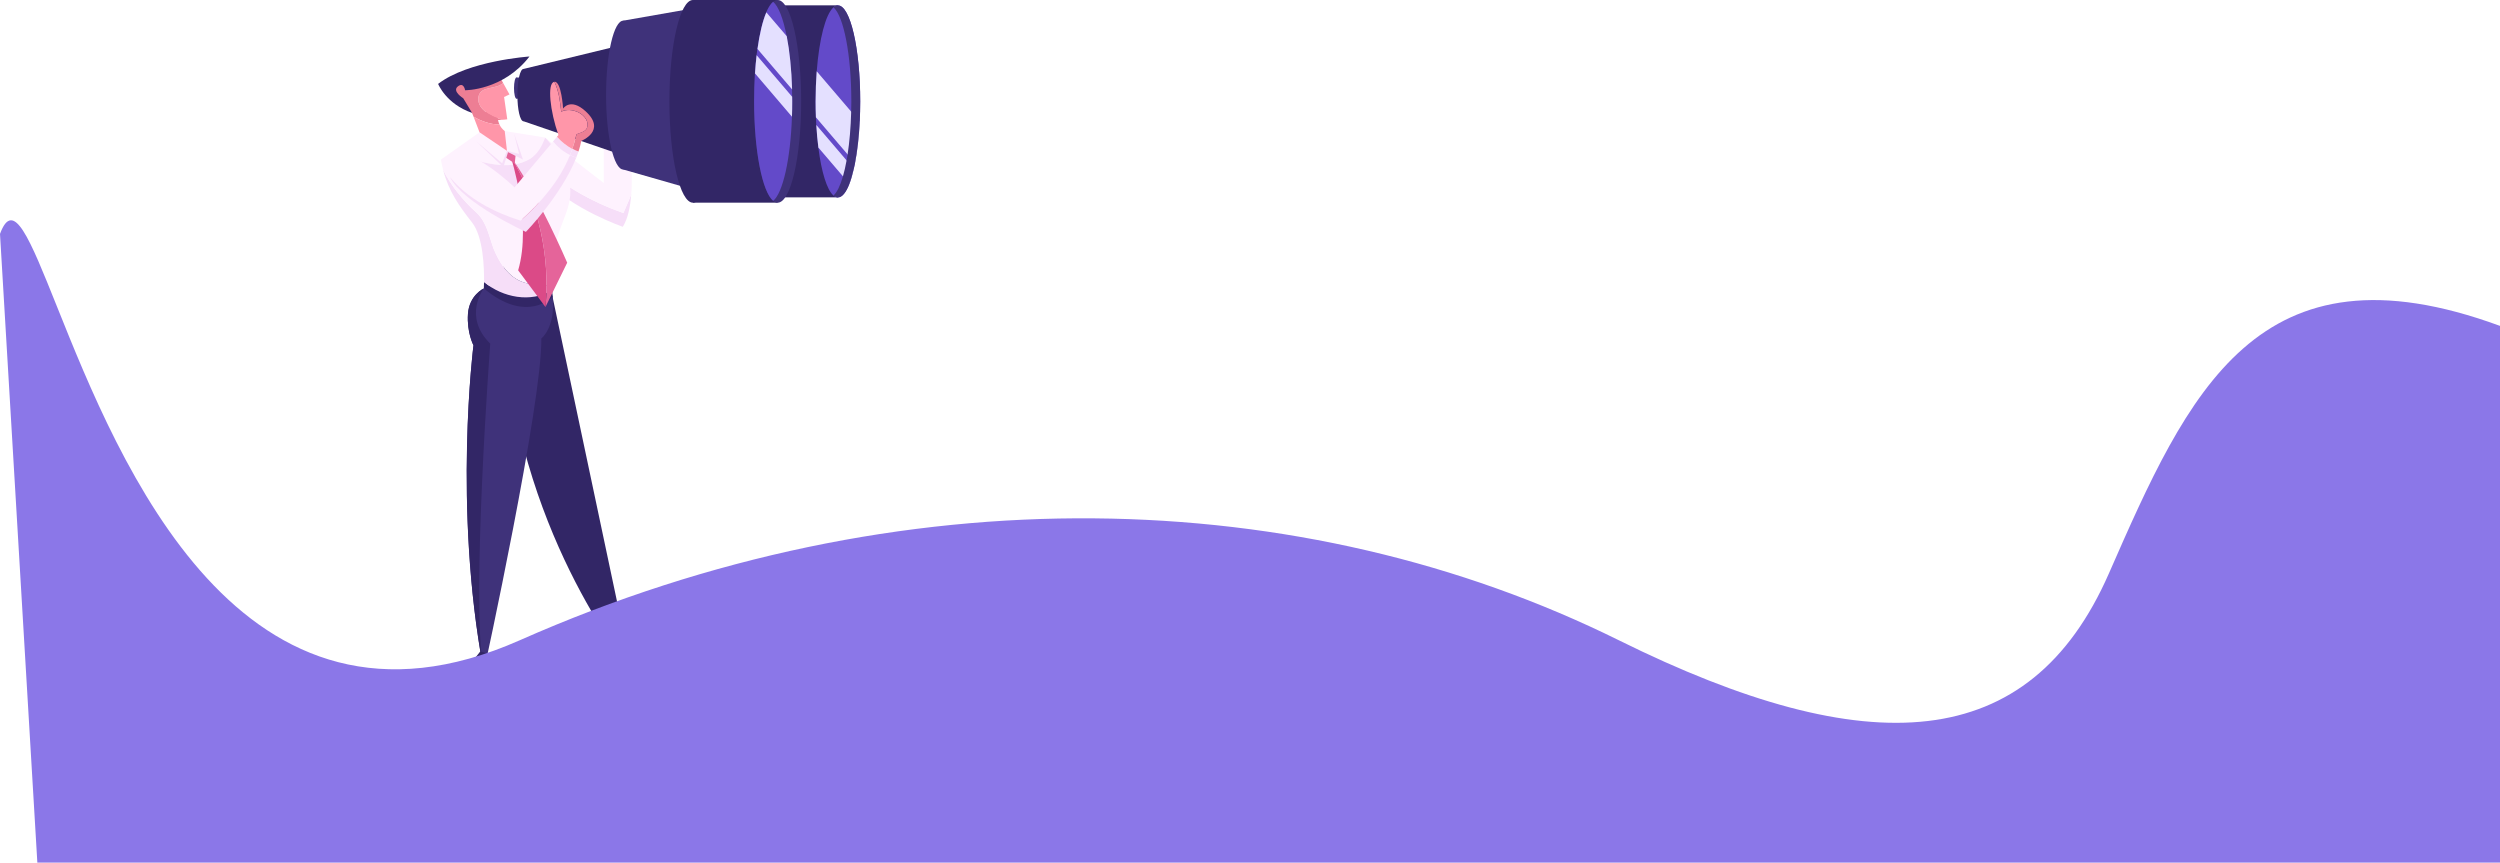 <svg width="2020" height="697" viewBox="0 0 2020 697" fill="none" xmlns="http://www.w3.org/2000/svg">
<path d="M415.312 71.166C415.312 75.891 416.212 79.753 417.317 79.753C418.421 79.753 419.321 75.932 419.321 71.166C419.321 66.441 418.421 62.578 417.317 62.578C416.212 62.619 415.312 66.441 415.312 71.166Z" fill="#3F327A"/>
<path d="M417.316 62.619H430.569V78.767L417.316 79.753V62.619Z" fill="#3F327A"/>
<path d="M510.041 156.959C509.264 167.313 507.26 176.887 503.21 183.256C503.21 183.256 462.554 169.162 440.303 145.495C433.841 138.592 431.141 132.799 430.568 128.032C451.265 147.755 476.624 162.752 503.742 172.08C505.664 167.067 508.2 162.054 510.041 156.959Z" fill="#F6DEF8"/>
<path d="M440.302 111.145L487.83 147.878V94.668L506.645 101.202C506.645 101.202 512.003 131.525 510.081 157C508.24 162.095 505.705 167.108 503.741 172.121C476.623 162.752 451.305 147.796 430.568 128.074C429.177 116.487 440.302 111.145 440.302 111.145Z" fill="#FEF2FE"/>
<path d="M422.961 55.716L507.342 35.213V126.882L422.961 97.956V55.716Z" fill="#322666"/>
<path d="M503.66 136.99C511.363 136.99 517.608 110.058 517.608 76.836C517.608 43.614 511.363 16.682 503.66 16.682C495.957 16.682 489.713 43.614 489.713 76.836C489.713 110.058 495.957 136.99 503.66 136.99Z" fill="#3F327A"/>
<path d="M556.546 7.396L503.66 16.682V136.99L556.546 152.152V7.396Z" fill="#3F327A"/>
<path d="M559.9 163.78C570.404 163.78 578.92 127.116 578.92 81.89C578.92 36.663 570.404 0 559.9 0C549.396 0 540.881 36.663 540.881 81.89C540.881 127.116 549.396 163.78 559.9 163.78Z" fill="#322666"/>
<path d="M422.961 97.956C425.672 97.956 427.869 88.5 427.869 76.836C427.869 65.172 425.672 55.716 422.961 55.716C420.25 55.716 418.053 65.172 418.053 76.836C418.053 88.5 420.25 97.956 422.961 97.956Z" fill="#322666"/>
<path d="M677.003 4.314H600.639V159.465H677.003V4.314Z" fill="#322666"/>
<path d="M628.329 0H560.105L559.9 163.78H628.329V0Z" fill="#322666"/>
<path d="M628.33 163.78C638.834 163.78 647.349 127.116 647.349 81.89C647.349 36.663 638.834 0 628.33 0C617.826 0 609.311 36.663 609.311 81.89C609.311 127.116 617.826 163.78 628.33 163.78Z" fill="#3F327A"/>
<path d="M609.311 81.89C609.311 121.828 615.937 155.069 624.731 162.301C632.584 155.85 638.719 128.526 639.905 94.258C640.069 90.231 640.11 86.081 640.11 81.849C640.11 80.616 640.11 79.383 640.069 78.151C640.028 76.138 640.028 74.165 639.946 72.234C639.496 55.963 637.942 41.13 635.611 29.214C632.87 15.08 629.025 5.054 624.649 1.438C622.685 3.041 620.845 5.958 619.127 9.944C616.182 16.888 613.687 27.119 611.969 39.528C611.724 41.171 611.519 42.856 611.315 44.54C610.742 49.224 610.292 54.155 609.965 59.291C609.556 66.523 609.311 74.083 609.311 81.89Z" fill="#634AC9"/>
<path d="M659.006 81.89C659.006 86.286 659.088 90.601 659.251 94.792C659.333 96.887 659.415 98.901 659.538 100.955C659.906 107.406 660.478 113.528 661.215 119.239C663.71 138.88 668.127 153.343 673.403 157.945C673.485 157.986 673.526 158.068 673.608 158.109C673.649 158.15 673.731 158.192 673.771 158.233C674.262 158.602 674.712 158.89 675.203 159.096C675.367 159.178 675.489 159.219 675.653 159.26C676.103 159.424 676.594 159.506 677.044 159.506C680.398 159.506 683.588 155.521 686.288 148.536C687.596 145.166 688.783 141.058 689.846 136.373C690.173 134.894 690.5 133.333 690.828 131.73C692.668 122.239 694.018 110.775 694.632 98.243C694.877 92.984 695.041 87.519 695.041 81.931C695.041 39.075 686.983 4.355 677.044 4.355C676.798 4.355 676.512 4.397 676.267 4.438C676.226 4.438 676.185 4.479 676.103 4.479C675.939 4.52 675.776 4.561 675.653 4.602C675.489 4.643 675.367 4.725 675.203 4.766C674.958 4.89 674.712 4.972 674.508 5.136C674.385 5.218 674.221 5.301 674.099 5.424C674.017 5.465 673.935 5.547 673.853 5.629C673.771 5.67 673.731 5.752 673.649 5.794C673.567 5.876 673.526 5.917 673.444 5.958C667.064 11.505 661.91 31.515 659.906 57.689C659.333 65.249 659.006 73.426 659.006 81.89Z" fill="#634AC9"/>
<path d="M659.906 57.606C659.333 65.249 659.006 73.426 659.006 81.89C659.006 86.286 659.088 90.601 659.251 94.792L684.815 124.704L690.787 131.689C692.627 122.198 693.977 110.734 694.591 98.202L687.719 90.149L659.906 57.606Z" fill="#E4E0FF"/>
<path d="M612.051 39.568L640.028 72.275C639.578 56.004 638.024 41.171 635.692 29.255L619.209 9.984C616.264 16.928 613.769 27.16 612.051 39.568Z" fill="#E4E0FF"/>
<path d="M684.039 129.594L659.58 100.955C659.948 107.406 660.521 113.528 661.257 119.24L681.095 142.455L686.248 148.495C687.557 145.125 688.743 141.017 689.807 136.332L684.039 129.594Z" fill="#E4E0FF"/>
<path d="M610.047 59.332L639.905 94.298C640.069 90.272 640.11 86.122 640.11 81.89C640.11 80.657 640.11 79.424 640.069 78.192L611.356 44.581C610.824 49.265 610.374 54.196 610.047 59.332Z" fill="#E4E0FF"/>
<path d="M673.445 157.945C673.527 157.986 673.568 158.068 673.65 158.109C673.691 158.15 673.773 158.192 673.813 158.233C674.304 158.602 674.754 158.89 675.245 159.096C675.409 159.178 675.531 159.219 675.695 159.26C676.145 159.424 676.636 159.506 677.086 159.506C680.44 159.506 683.63 155.521 686.329 148.536C687.638 145.166 688.824 141.058 689.888 136.373C690.215 134.894 690.542 133.333 690.87 131.73C692.71 122.239 694.06 110.775 694.673 98.243C694.919 92.984 695.082 87.519 695.082 81.931C695.082 39.075 687.025 4.355 677.086 4.355C676.84 4.355 676.554 4.397 676.308 4.438C676.268 4.438 676.227 4.479 676.145 4.479C675.981 4.52 675.818 4.561 675.695 4.602C675.531 4.643 675.409 4.725 675.245 4.766C675 4.89 674.754 4.972 674.55 5.136C674.427 5.218 674.263 5.301 674.141 5.424C674.059 5.465 673.977 5.547 673.895 5.629C673.813 5.67 673.773 5.752 673.691 5.794C673.609 5.835 673.568 5.917 673.486 5.958C681.708 13.149 687.884 44.458 687.884 81.972C687.884 84.766 687.843 87.519 687.761 90.231C687.434 102.927 686.411 114.679 684.857 124.786C684.612 126.43 684.325 128.074 684.039 129.635C683.18 134.401 682.198 138.716 681.094 142.537C678.885 150.015 676.308 155.439 673.445 157.945Z" fill="#3F327A"/>
<path d="M381.445 91.217L402.469 89.943C402.469 89.943 401.078 95.326 403.573 100.626C396.334 100.585 389.053 98.038 382.591 94.257L381.445 91.217Z" fill="#ED7E94"/>
<path d="M386.803 77.329C389.175 69.234 400.751 72.563 406.518 67.016L411.671 76.302L407.295 78.356L409.872 96.394C409.872 96.394 408.358 96.641 405.986 96.805C395.842 94.011 384.226 87.313 386.803 77.329Z" fill="#FF96A9"/>
<path d="M402.96 60.565L406.518 67.016C400.751 72.563 389.176 69.235 386.804 77.329C384.227 87.314 395.843 94.011 405.987 96.805C399.851 97.257 387.867 97.216 381.405 91.258C372.447 82.999 363.203 68.454 363.203 68.454L402.96 60.565Z" fill="#ED7E94"/>
<path d="M446.48 239.917L510.491 542.412C510.491 542.412 422.634 437.348 408.604 278.704C394.493 120.061 446.48 239.917 446.48 239.917Z" fill="#322666"/>
<path d="M390.934 233.014C390.934 233.014 379.154 238.52 378.131 253.6C377.109 268.72 382.59 278.992 382.59 278.992C382.59 278.992 365.861 410.517 390.974 542.371C390.974 542.371 438.134 326.039 437.398 273.486C437.398 273.486 449.014 264.652 446.519 239.835C443.983 215.099 390.934 233.014 390.934 233.014Z" fill="#3F327A"/>
<path d="M396.129 277.677C396.129 277.677 380.668 483.244 390.443 539.823C366.025 408.833 382.549 279.033 382.549 279.033C382.549 279.033 377.068 268.72 378.091 253.641C379.113 238.52 390.893 233.055 390.893 233.055C390.893 233.055 373.632 255.531 396.129 277.677Z" fill="#322666"/>
<path d="M375.801 72.932C375.801 72.932 406.559 73.179 427.828 45.649C427.828 45.649 378.337 48.978 354 67.796C354 67.796 360.422 84.026 381.445 91.217L374.287 79.383C374.287 79.383 365.044 73.713 369.911 69.851C374.778 65.988 375.801 72.932 375.801 72.932Z" fill="#322666"/>
<path d="M446.153 234.411C446.235 236.178 446.317 238.027 446.48 239.876C446.48 239.876 425.62 262.187 390.936 233.014C390.936 233.014 391.058 231.042 391.099 227.837C406.396 240.492 429.015 244.889 446.153 234.411Z" fill="#322666"/>
<path d="M358.049 137.318C364.634 150.261 373.837 161.684 385.29 172.079C392.979 179.27 395.024 190.117 398.624 200.39C403.246 211.73 410.403 224.098 423.247 228.207C430.609 230.466 438.421 231.165 446.029 230.425C446.07 231.74 446.111 233.055 446.152 234.411C429.014 244.889 406.395 240.492 391.098 227.878C391.261 216.948 390.607 191.514 381.445 179.804C371.137 166.738 362.466 154.411 358.049 137.318Z" fill="#F6DEF8"/>
<path d="M423.207 228.207C410.404 224.098 403.205 211.73 398.584 200.39C394.984 190.076 392.939 179.27 385.25 172.079C373.797 161.684 364.635 150.261 358.009 137.318C357.313 134.648 356.741 131.895 356.25 128.977L387.417 106.913L407.787 105.885L440.263 111.104C440.263 111.104 440.304 111.145 440.426 111.268C437.849 117.966 434.577 124.334 428.278 128.279C410.322 139.085 389.299 130.333 370.32 126.224C389.381 140.647 405.291 158.191 424.761 172.079C432.982 161.766 440.672 150.96 445.784 138.099C446.807 136.538 448.361 135.51 449.384 133.99C450.734 131.771 451.674 129.429 452.451 127.087C456.787 134.524 460.714 143.934 460.836 154.083C461.164 175.983 444.966 185.187 446.03 230.466C438.422 231.206 430.569 230.508 423.207 228.207Z" fill="#FEF2FE"/>
<path d="M445.785 138.099C440.672 150.96 432.982 161.807 424.761 172.079C405.292 158.191 389.381 140.646 370.402 126.224C389.381 130.333 410.405 139.085 428.36 128.279C434.659 124.334 437.932 117.966 440.508 111.268C441.531 112.295 447.339 118.253 452.452 127.005C451.675 129.347 450.734 131.689 449.384 133.908C448.362 135.51 446.807 136.538 445.785 138.099Z" fill="#F6DEF8"/>
<path d="M413.922 128.443C434.7 157.328 458.301 212.264 458.301 212.264L440.835 247.847C444.517 206.224 435.109 164.437 413.922 128.443Z" fill="#E5649A"/>
<path d="M413.921 128.443C435.108 164.437 444.515 206.224 440.793 247.847L440.711 248.052L418.665 218.427C430.036 179.804 412.775 126.882 412.775 126.882C413.184 127.416 413.553 127.909 413.921 128.443Z" fill="#DB4A87"/>
<path d="M420.669 178.284C399.073 171.545 377.763 160.492 363.611 143.112C360.911 137.524 361.157 132.059 366.188 127.334C378.499 115.665 415.761 151.371 415.761 151.371L446.887 114.35C450.487 118.87 455.231 122.732 460.59 125.362C451.877 146.522 437.112 163.41 420.669 178.284Z" fill="#FEF2FE"/>
<path d="M420.669 178.284C437.112 163.41 451.919 146.563 460.549 125.321C462.185 126.142 463.903 126.841 465.621 127.375C453.677 157.698 424.923 187.365 424.923 187.365C424.923 187.365 373.632 163.985 363.57 143.071C377.763 160.451 399.073 171.545 420.669 178.284Z" fill="#F6DEF8"/>
<path d="M446.848 114.309L450.079 110.488C453.556 114.473 457.809 117.842 462.472 120.308C461.859 121.992 461.245 123.677 460.55 125.321C455.192 122.691 450.447 118.829 446.848 114.309Z" fill="#F6DEF8"/>
<path d="M467.379 122.485C466.848 124.129 466.234 125.731 465.621 127.375C463.862 126.8 462.185 126.101 460.549 125.32C461.203 123.677 461.858 121.992 462.471 120.308C464.066 121.129 465.702 121.869 467.379 122.485Z" fill="#F6DEF8"/>
<path d="M450.037 110.488L451.223 109.091C444.393 89.861 441.979 67.18 447.787 66.153C447.828 66.153 447.91 66.153 447.951 66.153C451.632 73.96 452.532 82.095 453.432 90.231C458.054 88.176 462.676 88.669 467.257 90.765C472.369 93.354 476.501 98.49 473.924 104.16C471.879 107.242 466.234 107.776 465.702 108.803C464.803 112.789 463.657 116.651 462.389 120.349C457.767 117.842 453.514 114.473 450.037 110.488Z" fill="#FF96A9"/>
<path d="M473.965 104.078C476.542 98.408 472.411 93.272 467.298 90.683C462.676 88.629 458.054 88.094 453.473 90.149C452.573 82.013 451.673 73.878 447.992 66.071C453.637 65.537 454.986 87.725 454.986 87.725C454.986 87.725 460.795 78.685 473.106 89.861C490.448 105.639 469.711 113.816 469.711 113.816C469.139 116.651 468.361 119.568 467.421 122.444C465.744 121.828 464.067 121.089 462.472 120.226C463.78 116.528 464.885 112.665 465.785 108.68C466.275 107.694 471.92 107.201 473.965 104.078Z" fill="#ED7E94"/>
<path d="M388.072 526.346L370.934 548H466.644L388.072 526.346Z" fill="#322666"/>
<path d="M498.466 526.346L486.809 548H586.282L498.466 526.346Z" fill="#322666"/>
<path d="M403.532 100.585C404.391 102.434 405.74 104.283 407.826 105.885L409.626 121.869L387.457 106.913L382.59 94.216C389.011 98.038 396.333 100.544 403.532 100.585Z" fill="#FF96A9"/>
<path d="M410.486 122.896L422.552 128.895L415.435 108.063L419.443 124.334L409.627 121.869L405.7 131.895L384.922 114.309L406.723 135.1L410.486 122.896Z" fill="#F6DEF8"/>
<path d="M410.486 122.896L416.54 125.937L415.926 132.182L409.055 127.539L410.486 122.896Z" fill="#E5649A"/>
<path fill-rule="evenodd" clip-rule="evenodd" d="M2020 697H30.174L0 188.995C10.781 159.703 23.82 192.25 45.973 247.538C96.418 373.449 194.115 617.301 420 517.321C728 380.996 1052.81 390.989 1308 517.321C1510 617.321 1640 609.32 1704 463.321C1768 317.322 1824 191.322 2020 263.322V697Z" fill="#8B77E8"/>
</svg>
